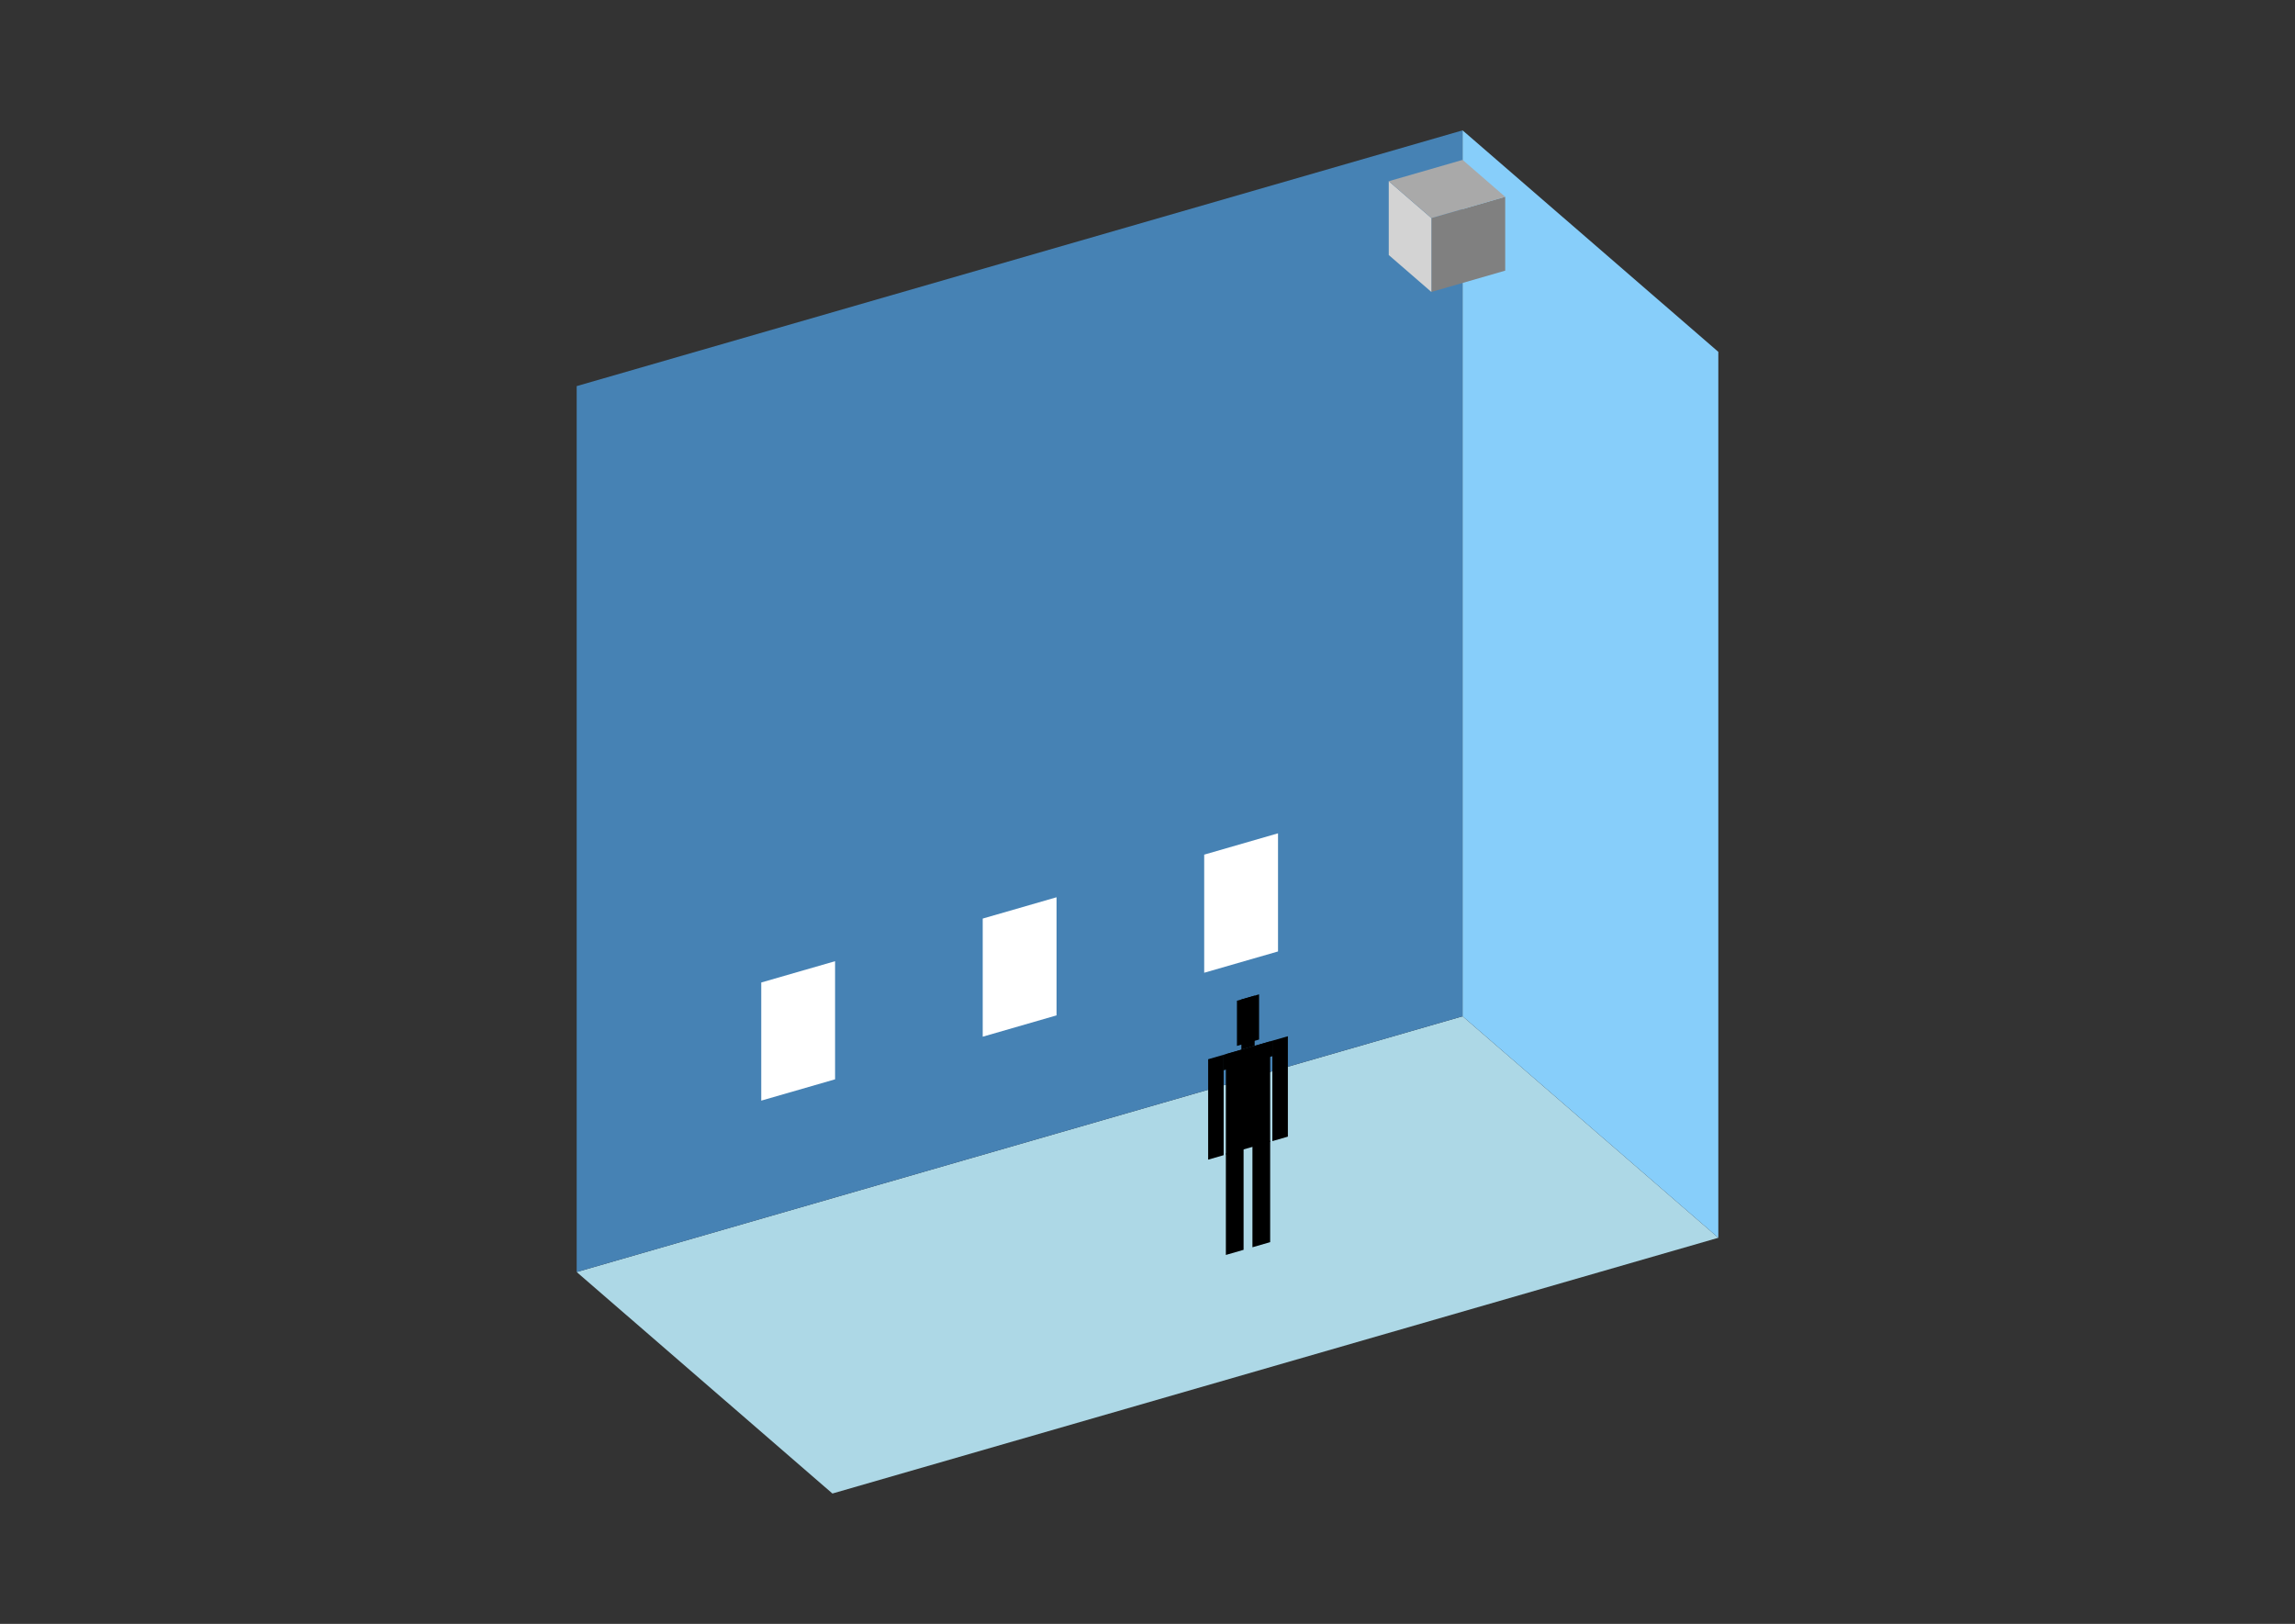 <?xml version="1.0" encoding="UTF-8"?>
<svg
  xmlns="http://www.w3.org/2000/svg"
  width="848"
  height="600"
  style="background-color:white"
>
  <rect width="100%" height="100%" fill="#333333" stroke="none"/>
  <polygon fill="lightblue" points="307.578,551.833 213.084,469.998 540.422,375.504 634.916,457.339" />
  <polygon fill="steelblue" points="213.084,469.998 213.084,142.661 540.422,48.167 540.422,375.504" />
  <polygon fill="lightskyblue" points="634.916,457.339 634.916,130.002 540.422,48.167 540.422,375.504" />
  <polygon fill="white" points="281.28,406.667 281.28,363.022 308.558,355.148 308.558,398.793" />
  <polygon fill="white" points="363.114,383.044 363.114,339.399 390.392,331.524 390.392,375.169" />
  <polygon fill="white" points="444.948,359.42 444.948,315.775 472.226,307.901 472.226,351.546" />
  <polygon fill="grey" points="528.892,107.87 528.892,80.592 556.171,72.718 556.171,99.996" />
  <polygon fill="lightgrey" points="528.892,107.87 528.892,80.592 513.143,66.953 513.143,94.231" />
  <polygon fill="darkgrey" points="528.892,80.592 513.143,66.953 540.422,59.079 556.171,72.718" />
  <polygon fill="hsl(324.0,50.0%,54.496%)" points="452.956,463.683 452.956,426.213 459.503,424.324 459.503,461.793" />
  <polygon fill="hsl(324.0,50.0%,54.496%)" points="469.323,458.958 469.323,421.489 462.776,423.379 462.776,460.848" />
  <polygon fill="hsl(324.0,50.0%,54.496%)" points="446.41,428.474 446.41,391.376 452.138,389.722 452.138,426.821" />
  <polygon fill="hsl(324.0,50.0%,54.496%)" points="470.141,421.623 470.141,384.525 475.87,382.872 475.87,419.97" />
  <polygon fill="hsl(324.0,50.0%,54.496%)" points="452.138,395.451 452.138,389.722 470.141,384.525 470.141,390.254" />
  <polygon fill="hsl(324.0,50.0%,54.496%)" points="452.956,426.584 452.956,389.486 469.323,384.762 469.323,421.86" />
  <polygon fill="hsl(324.0,50.0%,54.496%)" points="457.048,386.45 457.048,369.756 465.231,367.394 465.231,384.088" />
  <polygon fill="hsl(324.0,50.0%,54.496%)" points="458.685,387.833 458.685,369.283 463.595,367.866 463.595,386.415" />
</svg>
